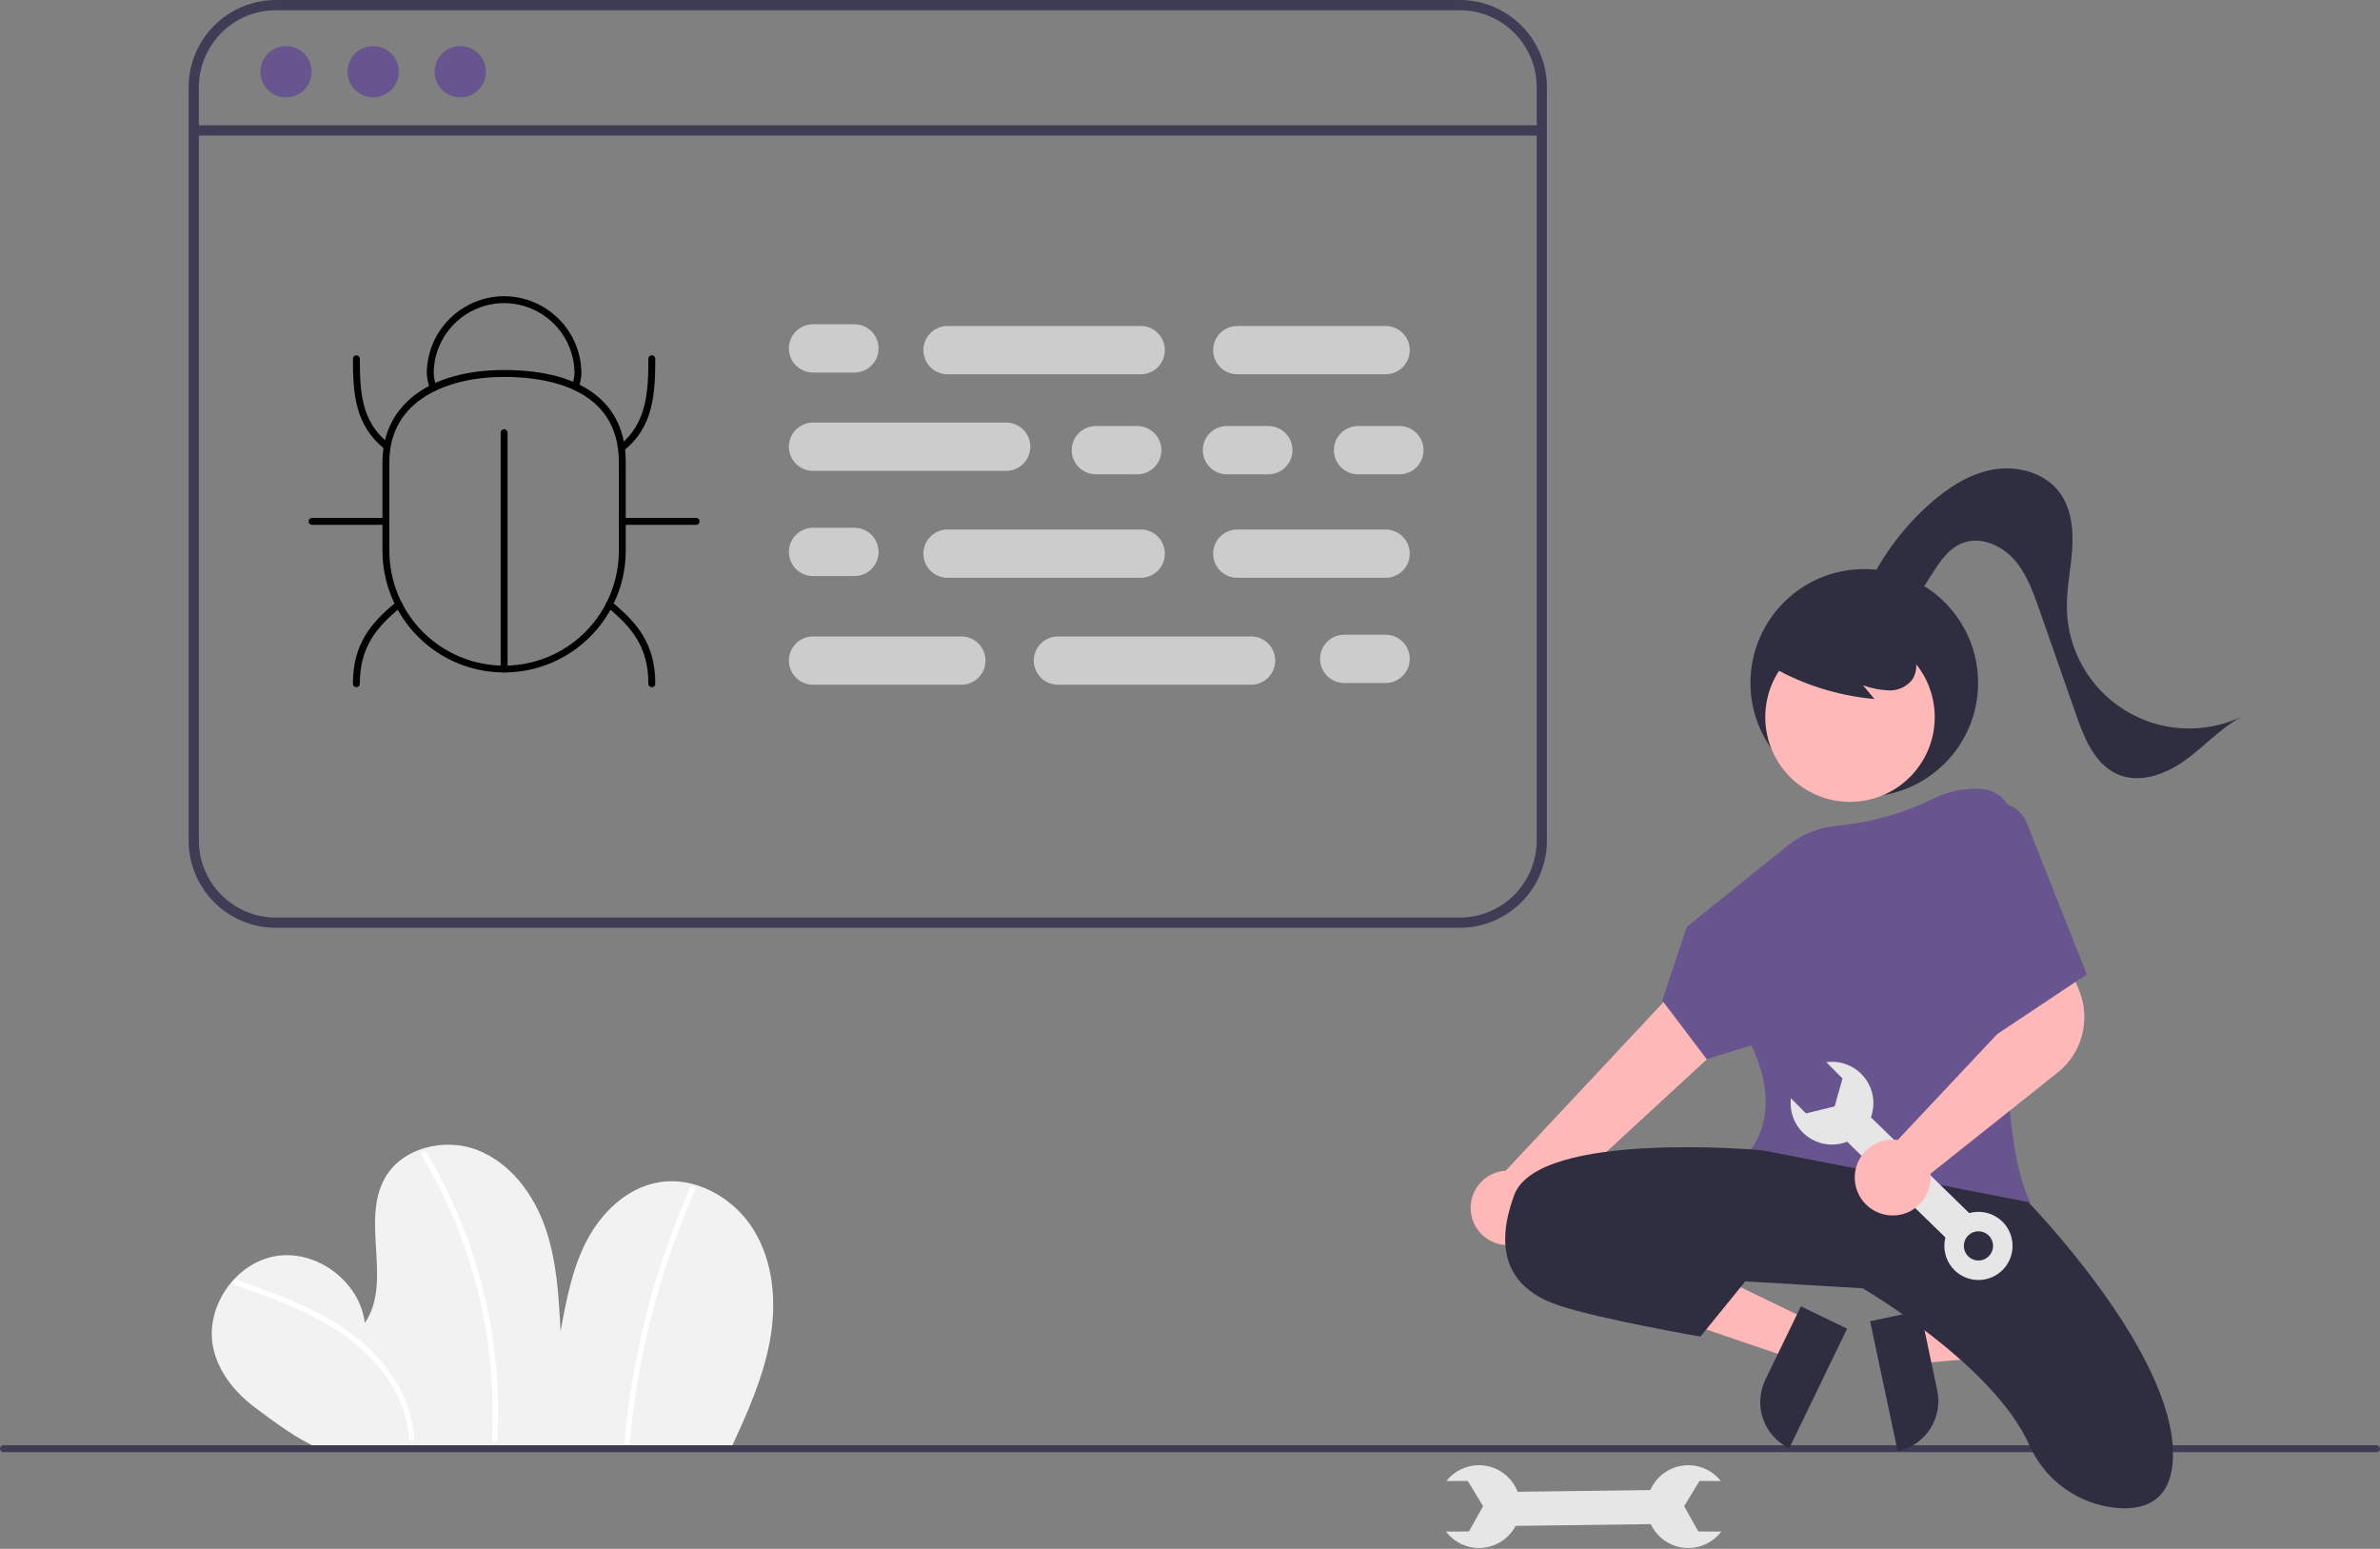<svg width="690" height="449" viewBox="0 0 690 449" fill="none" xmlns="http://www.w3.org/2000/svg">
<rect x="0" y="0" width="690" height="449" fill="#808080" stroke="none"/>
<g clip-path="url(#clip0_227_1626)">
<path d="M211.813 420.111C216.481 410.027 221.146 399.794 223.172 388.869C225.199 377.943 224.348 366.086 218.545 356.609C212.743 347.133 201.317 340.707 190.414 342.849C181.459 344.609 174.268 351.662 170.057 359.759C165.847 367.856 164.158 376.989 162.52 385.968C161.991 375.767 161.43 365.403 158.042 355.768C154.654 346.132 147.982 337.153 138.473 333.425C128.964 329.696 116.594 332.628 111.582 341.528C104.521 354.066 113.884 371.653 105.765 383.534C104.372 371.617 91.91 362.201 80.066 364.118C68.222 366.034 59.365 378.899 61.801 390.647C63.251 397.638 68.021 403.584 73.723 407.879C79.425 412.175 86.057 417.154 92.618 419.969L211.813 420.111Z" fill="#F2F2F2"/>
<path d="M68.02 372.537C77.428 375.826 86.923 379.152 95.512 384.293C103.21 388.901 110.065 395.105 114.394 403.05C116.766 407.312 118.175 412.043 118.52 416.908C118.583 417.926 120.175 417.933 120.112 416.908C119.555 407.847 115.139 399.555 109.025 392.998C102.321 385.808 93.633 380.897 84.664 377.087C79.346 374.828 73.895 372.908 68.443 371.003C67.474 370.664 67.058 372.201 68.02 372.537Z" fill="white"/>
<path d="M122.287 335.005C128.068 344.634 132.697 354.91 136.079 365.62C139.467 376.327 141.602 387.39 142.44 398.589C142.903 404.857 142.954 411.15 142.591 417.425C142.532 418.449 144.124 418.445 144.183 417.425C144.825 406.111 144.14 394.76 142.142 383.605C140.148 372.451 136.87 361.565 132.373 351.165C129.85 345.323 126.939 339.656 123.662 334.201C123.552 334.027 123.378 333.902 123.177 333.853C122.977 333.804 122.765 333.835 122.587 333.939C122.408 334.043 122.277 334.213 122.222 334.411C122.166 334.61 122.189 334.823 122.287 335.005Z" fill="white"/>
<path d="M200.188 344.147C192.012 362.517 186.258 381.872 183.071 401.725C182.177 407.302 181.484 412.906 180.994 418.537C180.905 419.557 182.497 419.551 182.585 418.537C184.318 398.728 188.6 379.226 195.323 360.512C197.212 355.251 199.292 350.063 201.562 344.95C201.974 344.022 200.603 343.212 200.188 344.147Z" fill="white"/>
<path d="M482.474 441.791L482.346 431.91L435.761 432.512L435.889 442.394L482.474 441.791Z" fill="#E6E6E6"/>
<path d="M499.026 443.996L492.374 443.977L488.261 436.64L492.706 429.327L498.888 429.345C497.34 427.376 495.214 425.941 492.809 425.24C490.404 424.54 487.841 424.61 485.477 425.44C483.114 426.27 481.07 427.819 479.632 429.87C478.193 431.92 477.432 434.37 477.456 436.874C477.48 439.379 478.287 441.814 479.764 443.836C481.241 445.859 483.314 447.369 485.693 448.155C488.071 448.94 490.636 448.961 493.027 448.215C495.418 447.47 497.516 445.994 499.026 443.996Z" fill="#E6E6E6"/>
<path d="M419.208 443.996L425.861 443.977L429.973 436.64L425.528 429.327L419.347 429.345C420.895 427.376 423.021 425.941 425.426 425.24C427.83 424.54 430.394 424.61 432.757 425.44C435.121 426.27 437.165 427.819 438.603 429.87C440.042 431.92 440.802 434.37 440.779 436.874C440.755 439.379 439.948 441.814 438.471 443.836C436.994 445.859 434.921 447.369 432.542 448.155C430.164 448.94 427.599 448.961 425.208 448.215C422.817 447.47 420.719 445.994 419.208 443.996Z" fill="#E6E6E6"/>
<path d="M689 420.969H1C0.735 420.969 0.48 420.864 0.293 420.676C0.105 420.489 0 420.234 0 419.969C0 419.704 0.105 419.45 0.293 419.262C0.48 419.075 0.735 418.969 1 418.969H689C689.265 418.969 689.52 419.075 689.707 419.262C689.895 419.45 690 419.704 690 419.969C690 420.234 689.895 420.489 689.707 420.676C689.52 420.864 689.265 420.969 689 420.969Z" fill="#3F3D56"/>
<path d="M540.486 230.969C558.712 230.969 573.486 216.195 573.486 197.969C573.486 179.744 558.712 164.969 540.486 164.969C522.261 164.969 507.486 179.744 507.486 197.969C507.486 216.195 522.261 230.969 540.486 230.969Z" fill="#2F2E41"/>
<path d="M553.859 383.226L556.401 395.219L603.871 391.124L600.12 373.423L553.859 383.226Z" fill="#FFB8B8"/>
<path d="M550.166 420.709L542.178 383.016L556.741 379.93L561.643 403.06C562.461 406.922 561.712 410.952 559.56 414.262C557.407 417.572 554.028 419.891 550.166 420.709Z" fill="#2F2E41"/>
<path d="M524.12 382.586L518.777 393.621L473.673 378.264L481.559 361.979L524.12 382.586Z" fill="#FFB8B8"/>
<path d="M511.808 399.976L522.112 378.695L535.511 385.182L518.72 419.862C516.96 419.01 515.386 417.82 514.086 416.359C512.786 414.899 511.787 413.197 511.146 411.35C510.504 409.504 510.232 407.549 510.346 405.597C510.459 403.645 510.956 401.735 511.808 399.976Z" fill="#2F2E41"/>
<path d="M435.259 360.793C436.803 361.081 438.392 361.026 439.912 360.633C441.433 360.241 442.849 359.519 444.06 358.52C445.272 357.521 446.25 356.268 446.925 354.85C447.6 353.432 447.956 351.884 447.968 350.313L522.342 281.742L503.872 267.437L436.535 339.38C433.895 339.535 431.404 340.653 429.533 342.522C427.663 344.391 426.543 346.881 426.386 349.52C426.229 352.16 427.045 354.765 428.681 356.843C430.316 358.92 432.657 360.326 435.259 360.793Z" fill="#FFB8B8"/>
<path d="M536.344 232.459C549.909 232.459 560.906 221.463 560.906 207.898C560.906 194.334 549.909 183.337 536.344 183.337C522.78 183.337 511.783 194.334 511.783 207.898C511.783 221.463 522.78 232.459 536.344 232.459Z" fill="#FFB8B8"/>
<path d="M558.386 352.273C541.158 352.273 520.408 348.644 507.608 333.796L507.319 333.461L507.616 333.133C507.713 333.026 517.13 322.264 507.727 303.072L494.799 307.05L481.929 290.061L489.058 268.672L518.236 245.168C522.416 241.819 527.506 239.802 532.846 239.379C542.51 238.444 551.925 235.763 560.631 231.466C564.615 229.53 569.003 228.571 573.431 228.667L574.005 228.683C575.351 228.721 576.676 229.032 577.899 229.598C579.122 230.163 580.217 230.971 581.119 231.972C582.02 232.973 582.709 234.147 583.143 235.422C583.577 236.697 583.748 238.048 583.645 239.391C581.667 265.021 578.173 326.934 588.437 348.252L588.702 348.803L588.109 348.953C578.354 351.148 568.386 352.261 558.386 352.273Z" fill="#68548E"/>
<path d="M510.986 333.469C510.986 333.469 445.986 327.469 438.986 346.469C431.986 365.469 439.986 374.469 451.986 378.469C463.986 382.469 492.986 387.469 492.986 387.469L505.986 371.469L539.986 373.469C539.986 373.469 577.871 395.443 588.346 418.943C590.593 424.029 594.177 428.411 598.716 431.622C603.255 434.834 608.58 436.755 614.123 437.182C622.521 437.766 629.986 434.594 629.986 421.469C629.986 391.469 587.986 348.469 587.986 348.469L510.986 333.469Z" fill="#2F2E41"/>
<path d="M461.486 362.969C461.486 362.969 478.486 357.969 505.486 370.969Z" fill="#2F2E41"/>
<path d="M511.843 192.235C521.435 198.09 532.248 201.653 543.442 202.647L540.111 198.656C542.536 199.552 545.088 200.059 547.672 200.157C548.966 200.195 550.25 199.928 551.422 199.38C552.595 198.831 553.622 198.015 554.422 196.998C555.075 195.942 555.463 194.743 555.553 193.504C555.643 192.265 555.432 191.023 554.937 189.883C553.922 187.61 552.342 185.634 550.348 184.144C546.813 181.348 542.641 179.47 538.204 178.677C533.767 177.884 529.202 178.201 524.917 179.6C521.978 180.478 519.346 182.167 517.322 184.472C516.327 185.633 515.636 187.023 515.311 188.517C514.986 190.011 515.037 191.563 515.459 193.033" fill="#2F2E41"/>
<path d="M540.309 172.604C544.673 162.471 551.206 153.418 559.446 146.083C564.738 141.38 570.918 137.339 577.892 136.12C584.866 134.9 592.725 136.99 597.003 142.631C600.501 147.244 601.155 153.424 600.77 159.2C600.384 164.976 599.093 170.696 599.217 176.484C599.343 182.39 600.942 188.17 603.869 193.301C606.796 198.432 610.958 202.75 615.977 205.865C620.996 208.979 626.714 210.79 632.61 211.134C638.507 211.479 644.397 210.345 649.744 207.835C643.722 211.164 639.03 216.433 633.439 220.443C627.848 224.454 620.476 227.203 614.127 224.553C607.409 221.75 604.327 214.134 601.921 207.264L591.189 176.624C589.365 171.416 587.45 166.053 583.727 161.979C580.004 157.905 573.962 155.422 568.838 157.47C564.954 159.022 562.425 162.728 560.207 166.274C557.99 169.82 555.65 173.594 551.904 175.453C548.157 177.313 542.605 176.168 541.381 172.169" fill="#2F2E41"/>
<path d="M539.626 321.192L532.729 328.27L566.095 360.784L572.992 353.706L539.626 321.192Z" fill="#E6E6E6"/>
<path d="M566.51 354.289C565.146 355.689 564.228 357.462 563.871 359.384C563.515 361.305 563.736 363.29 564.507 365.086C565.279 366.882 566.565 368.409 568.204 369.473C569.843 370.538 571.761 371.093 573.716 371.068C575.67 371.042 577.573 370.438 579.184 369.331C580.795 368.224 582.041 366.665 582.766 364.849C583.49 363.034 583.66 361.045 583.254 359.133C582.848 357.221 581.884 355.472 580.485 354.108C578.607 352.279 576.081 351.271 573.46 351.305C570.839 351.338 568.339 352.412 566.51 354.289ZM576.621 364.142C576.036 364.742 575.287 365.155 574.468 365.329C573.648 365.503 572.796 365.43 572.018 365.12C571.24 364.809 570.571 364.275 570.097 363.584C569.623 362.894 569.364 362.078 569.353 361.241C569.342 360.403 569.58 359.581 570.036 358.879C570.492 358.176 571.147 357.625 571.916 357.294C572.686 356.964 573.537 356.869 574.36 357.022C575.184 357.175 575.944 357.568 576.544 358.153C577.348 358.937 577.808 360.008 577.823 361.131C577.837 362.254 577.405 363.337 576.621 364.142Z" fill="#E6E6E6"/>
<path d="M529.48 307.928L534.17 312.646L531.89 320.742L523.576 322.77L519.218 318.386C518.92 320.873 519.408 323.391 520.614 325.587C521.819 327.783 523.681 329.546 525.939 330.63C528.197 331.714 530.738 332.064 533.205 331.631C535.672 331.198 537.942 330.004 539.696 328.217C541.451 326.429 542.602 324.137 542.987 321.662C543.373 319.187 542.975 316.653 541.849 314.416C540.722 312.179 538.924 310.35 536.705 309.187C534.487 308.024 531.961 307.583 529.48 307.928Z" fill="#E6E6E6"/>
<path d="M548.736 352.359C548.312 352.359 547.889 352.335 547.468 352.289C544.999 352.002 542.7 350.89 540.942 349.133C539.185 347.376 538.074 345.076 537.788 342.607C537.612 341.067 537.764 339.508 538.233 338.03C538.702 336.553 539.478 335.191 540.51 334.035C541.542 332.878 542.807 331.953 544.221 331.319C545.636 330.685 547.169 330.358 548.719 330.357C549.209 330.36 549.699 330.397 550.185 330.467L583.763 294.722L580.258 283.037L597.863 275.146L602.797 287.206C604.45 291.291 604.742 295.8 603.629 300.065C602.516 304.329 600.058 308.121 596.62 310.878L559.659 340.279C559.698 340.637 559.718 340.997 559.719 341.357C559.718 342.904 559.391 344.434 558.76 345.846C558.128 347.258 557.207 348.522 556.055 349.554C554.049 351.367 551.439 352.367 548.736 352.359Z" fill="#FFB8B8"/>
<path d="M574.986 233.469C576.15 232.952 577.407 232.675 578.681 232.655C579.955 232.636 581.22 232.874 582.399 233.356C583.579 233.837 584.649 234.552 585.545 235.458C586.441 236.364 587.145 237.441 587.614 238.625L604.986 282.469L577.986 300.469L574.986 233.469Z" fill="#68548E"/>
<path d="M448.486 243.707V25.262C448.477 18.565 445.812 12.145 441.077 7.41C436.341 2.674 429.921 0.009 423.224 0H79.954C73.257 0.009 66.837 2.674 62.101 7.41C57.366 12.145 54.701 18.565 54.691 25.262V243.707C54.701 250.404 57.366 256.824 62.101 261.56C66.837 266.295 73.257 268.96 79.954 268.969H423.224C429.921 268.96 436.341 266.295 441.077 261.56C445.812 256.824 448.477 250.404 448.486 243.707ZM79.954 265.997C74.044 265.99 68.379 263.639 64.2 259.461C60.022 255.282 57.671 249.616 57.664 243.707V25.262C57.671 19.353 60.022 13.687 64.2 9.509C68.379 5.33 74.044 2.979 79.954 2.972H423.224C429.133 2.979 434.799 5.33 438.978 9.509C443.156 13.687 445.507 19.353 445.514 25.262V243.707C445.507 249.616 443.156 255.282 438.978 259.461C434.799 263.639 429.133 265.99 423.224 265.997H79.954Z" fill="#3F3D56"/>
<path d="M445.514 39.303H57.664C57.27 39.303 56.892 39.147 56.613 38.868C56.334 38.589 56.178 38.211 56.178 37.817C56.178 37.423 56.334 37.045 56.613 36.766C56.892 36.488 57.27 36.331 57.664 36.331H445.514C445.908 36.331 446.286 36.488 446.565 36.766C446.844 37.045 447 37.423 447 37.817C447 38.211 446.844 38.589 446.565 38.868C446.286 39.147 445.908 39.303 445.514 39.303Z" fill="#3F3D56"/>
<path d="M82.926 28.234C87.029 28.234 90.356 24.908 90.356 20.804C90.356 16.701 87.029 13.374 82.926 13.374C78.822 13.374 75.496 16.701 75.496 20.804C75.496 24.908 78.822 28.234 82.926 28.234Z" fill="#68548E"/>
<path d="M108.188 28.234C112.292 28.234 115.618 24.908 115.618 20.804C115.618 16.701 112.292 13.374 108.188 13.374C104.085 13.374 100.758 16.701 100.758 20.804C100.758 24.908 104.085 28.234 108.188 28.234Z" fill="#68548E"/>
<path d="M133.45 28.234C137.554 28.234 140.881 24.908 140.881 20.804C140.881 16.701 137.554 13.374 133.45 13.374C129.347 13.374 126.02 16.701 126.02 20.804C126.02 24.908 129.347 28.234 133.45 28.234Z" fill="#68548E"/>
<path d="M188.979 199.232C188.847 199.232 188.717 199.206 188.596 199.156C188.475 199.105 188.364 199.032 188.271 198.939C188.179 198.846 188.105 198.736 188.055 198.614C188.004 198.493 187.979 198.363 187.979 198.232C187.979 187.805 183.408 181.989 176.033 175.985C175.931 175.902 175.846 175.8 175.783 175.684C175.721 175.568 175.682 175.442 175.668 175.311C175.654 175.18 175.667 175.048 175.704 174.922C175.742 174.795 175.804 174.678 175.887 174.576C175.97 174.474 176.073 174.389 176.188 174.327C176.304 174.265 176.431 174.226 176.562 174.213C176.693 174.199 176.825 174.212 176.951 174.25C177.077 174.288 177.194 174.35 177.296 174.434C185.126 180.809 189.979 187.014 189.979 198.232C189.979 198.363 189.953 198.493 189.903 198.614C189.852 198.736 189.779 198.846 189.686 198.939C189.593 199.032 189.483 199.105 189.361 199.156C189.24 199.206 189.11 199.232 188.979 199.232Z" fill="black"/>
<path d="M103.317 199.232C103.185 199.232 103.055 199.206 102.934 199.156C102.812 199.105 102.702 199.032 102.609 198.939C102.516 198.846 102.443 198.736 102.393 198.614C102.342 198.493 102.316 198.363 102.317 198.232C102.317 187.014 107.169 180.809 114.999 174.434C115.101 174.35 115.218 174.288 115.344 174.25C115.47 174.212 115.602 174.199 115.733 174.213C115.864 174.226 115.991 174.265 116.107 174.327C116.223 174.389 116.325 174.474 116.408 174.576C116.491 174.678 116.553 174.795 116.591 174.922C116.628 175.048 116.641 175.18 116.627 175.311C116.614 175.442 116.574 175.568 116.512 175.684C116.449 175.8 116.364 175.902 116.262 175.985C108.887 181.989 104.317 187.806 104.317 198.232C104.317 198.363 104.291 198.493 104.24 198.614C104.19 198.736 104.117 198.846 104.024 198.939C103.931 199.032 103.821 199.105 103.699 199.156C103.578 199.206 103.448 199.232 103.317 199.232Z" fill="black"/>
<path d="M180.413 130.701C180.207 130.701 180.005 130.637 179.836 130.518C179.668 130.399 179.54 130.231 179.471 130.036C179.401 129.842 179.394 129.631 179.45 129.432C179.505 129.233 179.621 129.056 179.781 128.926C187.362 122.754 187.979 113.987 187.979 104.002C187.979 103.737 188.084 103.483 188.272 103.295C188.459 103.108 188.713 103.002 188.979 103.002C189.244 103.002 189.498 103.108 189.686 103.295C189.873 103.483 189.979 103.737 189.979 104.002C189.979 114.507 189.306 123.75 181.044 130.477C180.866 130.622 180.643 130.702 180.413 130.701Z" fill="black"/>
<path d="M111.882 130.166C111.653 130.166 111.43 130.087 111.252 129.941C102.989 123.214 102.317 114.214 102.317 104.002C102.317 103.737 102.422 103.483 102.609 103.295C102.797 103.108 103.051 103.002 103.317 103.002C103.582 103.002 103.836 103.108 104.024 103.295C104.211 103.483 104.317 103.737 104.317 104.002C104.317 114.039 104.92 122.208 112.514 128.391C112.674 128.521 112.79 128.698 112.846 128.897C112.901 129.096 112.894 129.307 112.825 129.501C112.756 129.696 112.628 129.864 112.459 129.983C112.29 130.102 112.089 130.166 111.882 130.166Z" fill="black"/>
<path d="M201.828 152.152H180.413C180.148 152.152 179.893 152.047 179.706 151.859C179.518 151.671 179.413 151.417 179.413 151.152C179.413 150.887 179.518 150.632 179.706 150.445C179.893 150.257 180.148 150.152 180.413 150.152H201.828C202.093 150.152 202.348 150.257 202.535 150.445C202.723 150.632 202.828 150.887 202.828 151.152C202.828 151.417 202.723 151.671 202.535 151.859C202.348 152.047 202.093 152.152 201.828 152.152Z" fill="black"/>
<path d="M111.883 152.152H90.467C90.202 152.152 89.948 152.047 89.76 151.859C89.573 151.671 89.467 151.417 89.467 151.152C89.467 150.887 89.573 150.632 89.76 150.445C89.948 150.257 90.202 150.152 90.467 150.152H111.883C112.148 150.152 112.403 150.257 112.59 150.445C112.778 150.632 112.883 150.887 112.883 151.152C112.883 151.417 112.778 151.671 112.59 151.859C112.403 152.047 112.148 152.152 111.883 152.152Z" fill="black"/>
<path d="M146.148 194.948C146.016 194.948 145.886 194.922 145.765 194.872C145.644 194.822 145.533 194.748 145.44 194.655C145.348 194.563 145.274 194.452 145.224 194.331C145.173 194.21 145.148 194.08 145.148 193.948V125.418C145.148 125.153 145.253 124.899 145.44 124.711C145.628 124.524 145.882 124.418 146.148 124.418C146.413 124.418 146.667 124.524 146.855 124.711C147.042 124.899 147.148 125.153 147.148 125.418V193.948C147.148 194.08 147.122 194.21 147.072 194.331C147.021 194.452 146.948 194.563 146.855 194.655C146.762 194.748 146.652 194.822 146.53 194.872C146.409 194.922 146.279 194.948 146.148 194.948Z" fill="black"/>
<path d="M146.148 194.948C136.798 194.937 127.835 191.219 121.224 184.607C114.612 177.996 110.894 169.033 110.883 159.683V133.966C110.883 117.498 124.396 107.267 146.148 107.267C168.889 107.267 181.413 116.749 181.413 133.966V159.683C181.402 169.033 177.683 177.996 171.072 184.608C164.461 191.219 155.497 194.938 146.148 194.948ZM146.148 109.267C130.067 109.267 112.883 115.755 112.883 133.966V159.683C112.881 164.053 113.739 168.381 115.41 172.419C117.081 176.457 119.53 180.126 122.62 183.217C125.709 186.308 129.377 188.76 133.414 190.432C137.451 192.105 141.778 192.966 146.148 192.966C150.518 192.966 154.845 192.105 158.882 190.432C162.919 188.76 166.587 186.308 169.676 183.217C172.765 180.126 175.215 176.457 176.886 172.419C178.557 168.381 179.415 164.053 179.413 159.683V133.966C179.413 112.476 158.571 109.267 146.148 109.267Z" fill="black"/>
<path d="M125.651 113.441C125.451 113.441 125.255 113.381 125.09 113.269C124.924 113.156 124.796 112.997 124.722 112.811C124.144 111.365 123.81 109.834 123.734 108.279C123.751 102.351 126.11 96.669 130.297 92.472C134.484 88.275 140.16 85.902 146.089 85.87H146.204C152.125 85.898 157.795 88.263 161.982 92.449C166.169 96.636 168.534 102.306 168.563 108.227C168.511 109.673 168.203 111.099 167.653 112.438C167.551 112.681 167.357 112.875 167.113 112.975C166.869 113.076 166.595 113.076 166.35 112.976C166.106 112.875 165.912 112.683 165.809 112.439C165.707 112.196 165.705 111.922 165.803 111.677C166.26 110.569 166.518 109.388 166.564 108.19C166.529 102.804 164.371 97.65 160.558 93.846C156.746 90.041 151.587 87.894 146.201 87.87H146.091C140.7 87.897 135.536 90.051 131.724 93.864C127.912 97.677 125.758 102.84 125.732 108.232C125.803 109.549 126.089 110.845 126.579 112.07C126.64 112.222 126.662 112.386 126.644 112.548C126.627 112.71 126.569 112.866 126.478 113.001C126.386 113.136 126.263 113.247 126.119 113.324C125.975 113.4 125.814 113.441 125.651 113.441Z" fill="black"/>
<path d="M247.71 108.002H235.71C233.854 108.002 232.073 107.265 230.761 105.952C229.448 104.639 228.71 102.859 228.71 101.002C228.71 99.146 229.448 97.365 230.761 96.053C232.073 94.74 233.854 94.002 235.71 94.002H247.71C249.567 94.002 251.347 94.74 252.66 96.053C253.973 97.365 254.71 99.146 254.71 101.002C254.71 102.859 253.973 104.639 252.66 105.952C251.347 107.265 249.567 108.002 247.71 108.002Z" fill="#CCCCCC"/>
<path d="M329.71 137.502H317.71C315.854 137.502 314.073 136.765 312.761 135.452C311.448 134.139 310.71 132.359 310.71 130.502C310.71 128.646 311.448 126.865 312.761 125.553C314.073 124.24 315.854 123.502 317.71 123.502H329.71C331.567 123.502 333.347 124.24 334.66 125.553C335.973 126.865 336.71 128.646 336.71 130.502C336.71 132.359 335.973 134.139 334.66 135.452C333.347 136.765 331.567 137.502 329.71 137.502Z" fill="#CCCCCC"/>
<path d="M367.71 137.502H355.71C353.854 137.502 352.073 136.765 350.761 135.452C349.448 134.139 348.71 132.359 348.71 130.502C348.71 128.646 349.448 126.865 350.761 125.553C352.073 124.24 353.854 123.502 355.71 123.502H367.71C369.567 123.502 371.347 124.24 372.66 125.553C373.973 126.865 374.71 128.646 374.71 130.502C374.71 132.359 373.973 134.139 372.66 135.452C371.347 136.765 369.567 137.502 367.71 137.502Z" fill="#CCCCCC"/>
<path d="M405.71 137.502H393.71C391.854 137.502 390.073 136.765 388.761 135.452C387.448 134.139 386.71 132.359 386.71 130.502C386.71 128.646 387.448 126.865 388.761 125.553C390.073 124.24 391.854 123.502 393.71 123.502H405.71C407.567 123.502 409.347 124.24 410.66 125.553C411.973 126.865 412.71 128.646 412.71 130.502C412.71 132.359 411.973 134.139 410.66 135.452C409.347 136.765 407.567 137.502 405.71 137.502Z" fill="#CCCCCC"/>
<path d="M330.71 108.502H274.71C272.854 108.502 271.073 107.765 269.761 106.452C268.448 105.139 267.71 103.359 267.71 101.502C267.71 99.646 268.448 97.865 269.761 96.553C271.073 95.24 272.854 94.502 274.71 94.502H330.71C332.567 94.502 334.347 95.24 335.66 96.553C336.973 97.865 337.71 99.646 337.71 101.502C337.71 103.359 336.973 105.139 335.66 106.452C334.347 107.765 332.567 108.502 330.71 108.502Z" fill="#CCCCCC"/>
<path d="M291.71 136.502H235.71C233.854 136.502 232.073 135.765 230.761 134.452C229.448 133.139 228.71 131.359 228.71 129.502C228.71 127.646 229.448 125.865 230.761 124.553C232.073 123.24 233.854 122.502 235.71 122.502H291.71C293.567 122.502 295.347 123.24 296.66 124.553C297.973 125.865 298.71 127.646 298.71 129.502C298.71 131.359 297.973 133.139 296.66 134.452C295.347 135.765 293.567 136.502 291.71 136.502Z" fill="#CCCCCC"/>
<path d="M401.71 108.502H358.71C356.854 108.502 355.073 107.765 353.761 106.452C352.448 105.139 351.71 103.359 351.71 101.502C351.71 99.646 352.448 97.865 353.761 96.553C355.073 95.24 356.854 94.502 358.71 94.502H401.71C403.567 94.502 405.347 95.24 406.66 96.553C407.973 97.865 408.71 99.646 408.71 101.502C408.71 103.359 407.973 105.139 406.66 106.452C405.347 107.765 403.567 108.502 401.71 108.502Z" fill="#CCCCCC"/>
<path d="M247.71 167.002H235.71C233.854 167.002 232.073 166.265 230.761 164.952C229.448 163.639 228.71 161.859 228.71 160.002C228.71 158.146 229.448 156.365 230.761 155.053C232.073 153.74 233.854 153.002 235.71 153.002H247.71C249.567 153.002 251.347 153.74 252.66 155.053C253.973 156.365 254.71 158.146 254.71 160.002C254.71 161.859 253.973 163.639 252.66 164.952C251.347 166.265 249.567 167.002 247.71 167.002Z" fill="#CCCCCC"/>
<path d="M330.71 167.502H274.71C272.854 167.502 271.073 166.765 269.761 165.452C268.448 164.139 267.71 162.359 267.71 160.502C267.71 158.646 268.448 156.865 269.761 155.553C271.073 154.24 272.854 153.502 274.71 153.502H330.71C332.567 153.502 334.347 154.24 335.66 155.553C336.973 156.865 337.71 158.646 337.71 160.502C337.71 162.359 336.973 164.139 335.66 165.452C334.347 166.765 332.567 167.502 330.71 167.502Z" fill="#CCCCCC"/>
<path d="M401.71 167.502H358.71C356.854 167.502 355.073 166.765 353.761 165.452C352.448 164.139 351.71 162.359 351.71 160.502C351.71 158.646 352.448 156.865 353.761 155.553C355.073 154.24 356.854 153.502 358.71 153.502H401.71C403.567 153.502 405.347 154.24 406.66 155.553C407.973 156.865 408.71 158.646 408.71 160.502C408.71 162.359 407.973 164.139 406.66 165.452C405.347 166.765 403.567 167.502 401.71 167.502Z" fill="#CCCCCC"/>
<path d="M382.71 191.002C382.713 189.147 383.451 187.367 384.763 186.055C386.075 184.743 387.855 184.005 389.71 184.002H401.71C403.567 184.002 405.347 184.74 406.66 186.053C407.973 187.365 408.71 189.146 408.71 191.002C408.71 192.859 407.973 194.639 406.66 195.952C405.347 197.265 403.567 198.002 401.71 198.002H389.71C387.855 198 386.075 197.262 384.763 195.95C383.451 194.638 382.713 192.858 382.71 191.002Z" fill="#CCCCCC"/>
<path d="M299.71 191.502C299.713 189.647 300.451 187.867 301.763 186.555C303.075 185.243 304.855 184.505 306.71 184.502H362.71C364.567 184.502 366.347 185.24 367.66 186.553C368.973 187.865 369.71 189.646 369.71 191.502C369.71 193.359 368.973 195.139 367.66 196.452C366.347 197.765 364.567 198.502 362.71 198.502H306.71C304.855 198.5 303.075 197.762 301.763 196.45C300.451 195.138 299.713 193.358 299.71 191.502Z" fill="#CCCCCC"/>
<path d="M228.71 191.502C228.713 189.647 229.451 187.867 230.763 186.555C232.075 185.243 233.855 184.505 235.71 184.502H278.71C280.567 184.502 282.347 185.24 283.66 186.553C284.973 187.865 285.71 189.646 285.71 191.502C285.71 193.359 284.973 195.139 283.66 196.452C282.347 197.765 280.567 198.502 278.71 198.502H235.71C233.855 198.5 232.075 197.762 230.763 196.45C229.451 195.138 228.713 193.358 228.71 191.502Z" fill="#CCCCCC"/>
</g>
<defs>
<clipPath id="clip0_227_1626">
<rect width="690" height="448.759" fill="white"/>
</clipPath>
</defs>
</svg>
